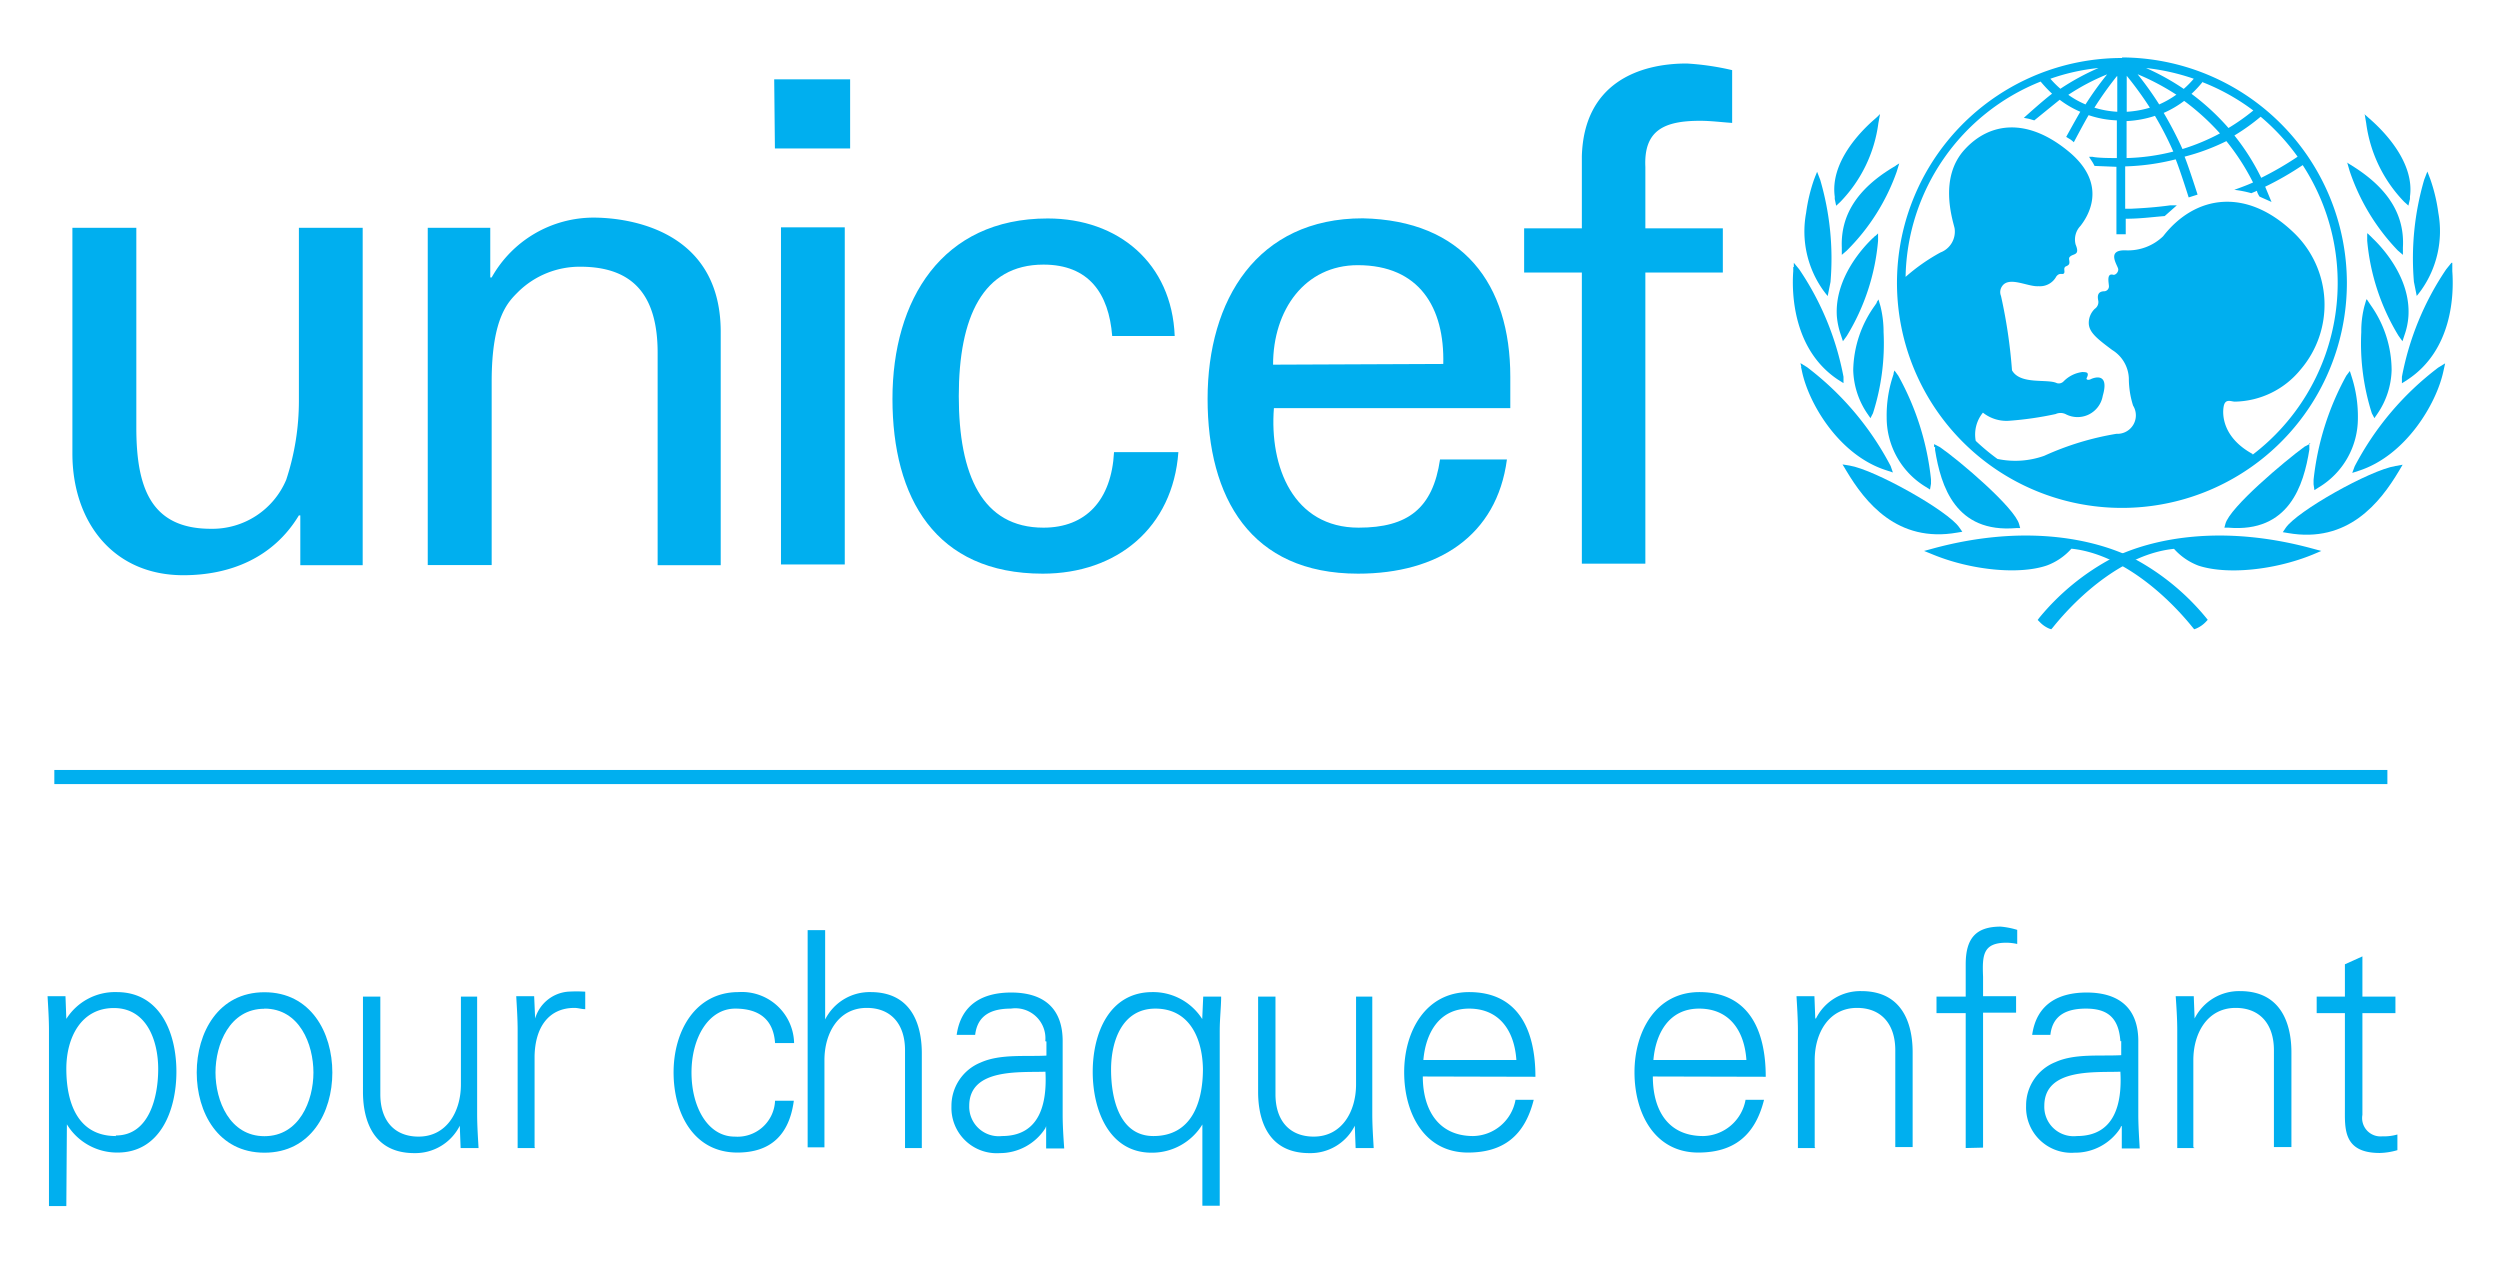 <svg id="f6f3ee82-4951-4596-a88b-d64b317e97ed" data-name="Laag 1" xmlns="http://www.w3.org/2000/svg" viewBox="0 0 177.15 89.53"><defs><style>.ff084789-048d-486a-8fdd-6fa8fee5f7cd{fill:#00afef;}</style></defs><path class="ff084789-048d-486a-8fdd-6fa8fee5f7cd" d="M159.62,32.17c-2.12-1.16-2.16-2.78-2.05-3.37s.53-.34.79-.34A6.14,6.14,0,0,0,163,26.21a7.07,7.07,0,0,0-.45-9.71c-3.37-3.25-7-2.68-9.27.24a3.58,3.58,0,0,1-2.63,1c-1.48-.06-.55,1.11-.55,1.35s-.23.42-.36.38c-.5-.14-.3.6-.3.83a.35.35,0,0,1-.32.34c-.62,0-.45.56-.43.71a.58.58,0,0,1-.25.53,1.39,1.39,0,0,0-.43,1c0,.67.62,1.14,1.66,1.92a2.47,2.47,0,0,1,1.18,2,6.41,6.41,0,0,0,.3,1.94,1.31,1.31,0,0,1-1.18,2,20.32,20.32,0,0,0-5.12,1.56,6.11,6.11,0,0,1-3.31.22A15.63,15.63,0,0,1,140,31.24a2.45,2.45,0,0,1,.51-2,2.68,2.68,0,0,0,1.93.57,23.49,23.49,0,0,0,3.22-.47.84.84,0,0,1,.7,0A1.81,1.81,0,0,0,149,28.05c.51-1.75-.7-1.26-.85-1.18s-.36.05-.28-.1c.22-.44-.11-.39-.3-.41a2.25,2.25,0,0,0-1.34.66.47.47,0,0,1-.48.13c-.66-.33-2.59.14-3.18-.91a36.38,36.38,0,0,0-.78-5.27.72.72,0,0,1,.08-.69c.49-.73,1.84.06,2.58,0a1.31,1.31,0,0,0,1.26-.69c.23-.29.4-.12.52-.2s0-.31.07-.43.12-.06.27-.19,0-.41.06-.52c.21-.33.8-.07.45-.92a1.39,1.39,0,0,1,.34-1.32c.43-.55,2.07-2.87-.83-5.27s-5.57-2.11-7.37-.15-.91,4.81-.72,5.57a1.58,1.58,0,0,1-1,1.73,13.56,13.56,0,0,0-2.47,1.73,15.19,15.19,0,0,1,9.57-13.84,9.37,9.37,0,0,0,.81.86c-.63.47-2,1.71-2,1.71l.36.07.38.11s1.23-1,1.8-1.46a6.87,6.87,0,0,0,1.46.85c-.28.47-1,1.78-1,1.78l.31.19a2,2,0,0,1,.23.19s.76-1.44,1.05-1.92a7.07,7.07,0,0,0,2,.37V11.2c-.38,0-1.34,0-1.73-.09l-.24,0,.13.21a3,3,0,0,1,.26.44l0,0h.06l1.49.06v4.78h.66v-1.1c1,0,1.79-.11,2.76-.19h0l.86-.76-.47,0c-1,.14-1.93.2-2.76.24l-.43,0v-3a16.17,16.17,0,0,0,3.58-.5c.32.79.92,2.7.92,2.7l.63-.2s-.6-1.89-.92-2.69A15,15,0,0,0,157.76,10a16.3,16.3,0,0,1,1.89,2.93c-.47.22-1.33.52-1.33.52a7.81,7.81,0,0,1,1.21.24l.4-.17c0,.13.18.41.18.41l.85.38-.1-.24-.35-.84a21.48,21.48,0,0,0,2.66-1.53,15.3,15.3,0,0,1-3.55,20.52ZM148.7,4.82A17.1,17.1,0,0,0,146,6.29a6.8,6.8,0,0,1-.71-.71,14.68,14.68,0,0,1,3.4-.76Zm-.92,2.58a6.34,6.34,0,0,1-1.22-.68,15.34,15.34,0,0,1,2.75-1.45,23,23,0,0,0-1.53,2.13Zm2.25-2V7.92a6.89,6.89,0,0,1-1.62-.29A24.27,24.27,0,0,1,150,5.4Zm.67,3.18a7.59,7.59,0,0,0,2-.37A23.27,23.27,0,0,1,154,10.74a14.83,14.83,0,0,1-3.31.46V8.58Zm0-3.21a25.1,25.1,0,0,1,1.64,2.26,7.06,7.06,0,0,1-1.64.29V5.37Zm3.5,1.35A6.73,6.73,0,0,1,153,7.4a23.37,23.37,0,0,0-1.53-2.14,16.93,16.93,0,0,1,2.76,1.46Zm1.25-1.14a6.9,6.9,0,0,1-.71.72,17,17,0,0,0-2.67-1.48,15.48,15.48,0,0,1,3.38.76Zm1.88,3.86a14.9,14.9,0,0,1-2.68,1.12A26.53,26.53,0,0,0,153.32,8a7.06,7.06,0,0,0,1.45-.85,16.63,16.63,0,0,1,2.56,2.33Zm-1.24-3.61a15.13,15.13,0,0,1,3.58,2,14.63,14.63,0,0,1-1.76,1.24,16.72,16.72,0,0,0-2.62-2.42,8.07,8.07,0,0,0,.8-.86Zm6.71,5.28a22.61,22.61,0,0,1-2.57,1.49,16,16,0,0,0-1.9-3,14.58,14.58,0,0,0,1.86-1.33,15.5,15.5,0,0,1,2.61,2.82Zm-12.43-7A15.94,15.94,0,1,0,166.3,20,16,16,0,0,0,150.37,4.07"/><path class="ff084789-048d-486a-8fdd-6fa8fee5f7cd" d="M133,8.3l-.25.22c-.94.83-3.07,3-2.74,5.41l0,.17.1.48.3-.28a9.83,9.83,0,0,0,2.69-5.56l.12-.66L133,8.3"/><path class="ff084789-048d-486a-8fdd-6fa8fee5f7cd" d="M128.65,12.44l-.11.29a12,12,0,0,0-.56,2.36,7.19,7.19,0,0,0,1.22,5.49l.15.2.16.2.2-1a19.83,19.83,0,0,0-.73-7.24l-.22-.57-.11.28"/><path class="ff084789-048d-486a-8fdd-6fa8fee5f7cd" d="M127.07,18.92l0,.29c-.12,1.61,0,5.59,3.18,7.7l.38.24V26.7a20.25,20.25,0,0,0-3.14-7.62l-.38-.46v.3"/><path class="ff084789-048d-486a-8fdd-6fa8fee5f7cd" d="M127.62,26l.06.27c.46,2.29,2.63,6,6,7.06l.45.15-.16-.46a21,21,0,0,0-5.92-7l-.47-.29.06.27"/><path class="ff084789-048d-486a-8fdd-6fa8fee5f7cd" d="M134.34,11.74l-.27.16c-2.48,1.52-3.65,3.36-3.56,5.64l0,.52.36-.31a14.85,14.85,0,0,0,3.53-5.58l.18-.59-.26.16"/><path class="ff084789-048d-486a-8fdd-6fa8fee5f7cd" d="M132.87,16.72l-.19.18c-.63.6-2.7,2.8-2.52,5.52a5.42,5.42,0,0,0,.29,1.33l.14.43.27-.37a15.45,15.45,0,0,0,2.22-6.75l0-.52-.19.18"/><path class="ff084789-048d-486a-8fdd-6fa8fee5f7cd" d="M133,21.43l-.14.21a8.05,8.05,0,0,0-1.54,4.59,5.73,5.73,0,0,0,1,3.08l.22.32.18-.35a16.24,16.24,0,0,0,.75-5.75,7.52,7.52,0,0,0-.22-1.83l-.14-.48-.14.21"/><path class="ff084789-048d-486a-8fdd-6fa8fee5f7cd" d="M134.19,26.47l-.07.22a8.9,8.9,0,0,0-.43,2.91,5.73,5.73,0,0,0,2.77,4.9l.3.19.07-.41,0-.32a19.26,19.26,0,0,0-2.32-7.34l-.27-.37-.07.22"/><path class="ff084789-048d-486a-8fdd-6fa8fee5f7cd" d="M131,33.12Zm-.31,0,.13.22c1.34,2.25,3.62,5.15,7.87,4.4l.36-.06-.21-.3c-.79-1.18-6-4.1-7.78-4.39l-.5-.08.13.21"/><path class="ff084789-048d-486a-8fdd-6fa8fee5f7cd" d="M137,38.86l-.66.18.64.26c2.71,1.11,6.1,1.44,8.06.77a4.34,4.34,0,0,0,1.74-1.19c3.46.36,6.71,3.24,8.6,5.59l.1.12.14-.05a2.07,2.07,0,0,0,.68-.47l.14-.15-.12-.15a17,17,0,0,0-5.2-4.24c-2.78-1.36-7.68-2.41-14.12-.67"/><path class="ff084789-048d-486a-8fdd-6fa8fee5f7cd" d="M137.12,31.66l0,.23c.41,2.55,1.44,5.9,5.75,5.53l.28,0-.07-.26c-.29-1.17-4.24-4.53-5.62-5.48l-.41-.21,0,.22"/><path class="ff084789-048d-486a-8fdd-6fa8fee5f7cd" d="M167.56,8.08l.11.66a9.86,9.86,0,0,0,2.69,5.56l.3.27.11-.47,0-.17c.33-2.4-1.81-4.58-2.74-5.41l-.25-.22-.25-.22"/><path class="ff084789-048d-486a-8fdd-6fa8fee5f7cd" d="M172,12.16l-.22.57a19.83,19.83,0,0,0-.73,7.24l.2,1,.16-.2.15-.2a7.23,7.23,0,0,0,1.22-5.49,12,12,0,0,0-.56-2.36l-.11-.29-.11-.28"/><path class="ff084789-048d-486a-8fdd-6fa8fee5f7cd" d="M173.71,18.62l-.37.46a20.32,20.32,0,0,0-3.14,7.62l0,.46.39-.25c3.21-2.11,3.3-6.08,3.18-7.7l0-.29,0-.3"/><path class="ff084789-048d-486a-8fdd-6fa8fee5f7cd" d="M173.24,25.76l-.47.29a20.91,20.91,0,0,0-5.92,7l-.17.46.46-.15c3.35-1.08,5.52-4.78,6-7.06l.06-.27.06-.27"/><path class="ff084789-048d-486a-8fdd-6fa8fee5f7cd" d="M166.32,11.51l.17.59a15,15,0,0,0,3.42,5.65l.36.31,0-.52c.13-2.27-1-4.13-3.45-5.7l-.27-.17-.26-.16"/><path class="ff084789-048d-486a-8fdd-6fa8fee5f7cd" d="M167.74,16.54l0,.52a15.6,15.6,0,0,0,2.23,6.75l.27.37.14-.43a5,5,0,0,0,.28-1.33c.18-2.72-1.88-4.91-2.52-5.52l-.18-.18-.19-.18"/><path class="ff084789-048d-486a-8fdd-6fa8fee5f7cd" d="M167.68,21.22l-.14.48a7.12,7.12,0,0,0-.22,1.83,16.34,16.34,0,0,0,.75,5.76l.18.34.22-.32a5.72,5.72,0,0,0,1-3.08A8,8,0,0,0,168,21.64l-.14-.21-.14-.21"/><path class="ff084789-048d-486a-8fdd-6fa8fee5f7cd" d="M166.54,26.25l-.28.37A19.61,19.61,0,0,0,163.94,34l0,.32.06.41.3-.19a5.71,5.71,0,0,0,2.78-4.9,9.17,9.17,0,0,0-.43-2.91l-.07-.22-.07-.22"/><path class="ff084789-048d-486a-8fdd-6fa8fee5f7cd" d="M169.81,33.12Zm.44-.19-.5.09c-1.82.29-7,3.21-7.79,4.39l-.2.3.36.06c4.25.75,6.53-2.15,7.87-4.4l.13-.22.13-.22"/><path class="ff084789-048d-486a-8fdd-6fa8fee5f7cd" d="M149.71,39.53a17,17,0,0,0-5.2,4.24l-.12.16.14.14a2,2,0,0,0,.67.47l.15.05.1-.11c1.89-2.36,5.13-5.24,8.6-5.59a4.41,4.41,0,0,0,1.73,1.19c2,.66,5.36.33,8.07-.77l.64-.27-.67-.18c-6.43-1.74-11.33-.69-14.11.67"/><path class="ff084789-048d-486a-8fdd-6fa8fee5f7cd" d="M163.72,31.43l-.42.22c-1.37,1-5.32,4.31-5.61,5.48l-.07.26.28,0c4.3.37,5.34-3,5.74-5.53l0-.23,0-.23"/><path class="ff084789-048d-486a-8fdd-6fa8fee5f7cd" d="M59.86,40H55.34V16.11h4.52Zm-5-34.38h5.38v4.9H54.91Z"/><path class="ff084789-048d-486a-8fdd-6fa8fee5f7cd" d="M21.18,16.14H25.7V40.05H21.28V36.52h-.1c-1.81,3-4.86,4.24-8.19,4.24-5,0-7.86-3.81-7.86-8.62v-16H9.66V30.28c0,4.15.95,7.19,5.28,7.19A5.68,5.68,0,0,0,20.28,34a17.82,17.82,0,0,0,.9-5.62V16.14"/><path class="ff084789-048d-486a-8fdd-6fa8fee5f7cd" d="M34.74,19.66h.1a8.28,8.28,0,0,1,7.23-4.24c1.67,0,9,.43,9,8.1V40.05H46.6V25c0-4-1.67-6.1-5.48-6.1a6.22,6.22,0,0,0-4.38,1.76c-.66.67-1.9,1.72-1.9,6.38v13H30.31V16.14h4.43v3.52"/><path class="ff084789-048d-486a-8fdd-6fa8fee5f7cd" d="M78.81,23.8c-.24-3-1.65-5.05-4.87-5.05-4.3,0-6,3.73-6,9.32s1.66,9.32,6,9.32c3,0,4.82-1.94,5-5.35H83.5c-.39,5.35-4.35,8.61-9.61,8.61-7.62,0-10.65-5.39-10.65-12.39s3.5-12.78,11-12.78c5,0,8.8,3.17,9,8.33H78.81"/><path class="ff084789-048d-486a-8fdd-6fa8fee5f7cd" d="M102.27,25.79c.1-4-1.7-7-6.06-7-3.74,0-6,3.16-6,7.05Zm-12,3.12c-.33,4.17,1.38,8.48,6,8.48,3.5,0,5.26-1.37,5.77-4.83h4.74c-.71,5.4-4.88,8.09-10.55,8.09-7.62,0-10.66-5.39-10.66-12.39s3.51-12.79,11-12.79c7.09.15,10.45,4.64,10.45,11.23v2.22H90.25"/><path class="ff084789-048d-486a-8fdd-6fa8fee5f7cd" d="M112.09,39.94V19.31H108V16.18h4.09V11.07c.15-5.2,4.07-6.57,7.43-6.57a18.81,18.81,0,0,1,3.22.47V8.71c-.76-.05-1.51-.15-2.27-.15-2.55,0-4,.67-3.88,3.27v4.35h5.49v3.13h-5.49V39.94h-4.5"/><rect class="ff084789-048d-486a-8fdd-6fa8fee5f7cd" x="3.85" y="54.56" width="165.32" height="1"/><path class="ff084789-048d-486a-8fdd-6fa8fee5f7cd" d="M4.7,85.46H3.47V73c0-.83-.06-1.69-.1-2.41H4.64L4.7,72.2l0,0A4.08,4.08,0,0,1,8.27,70.3c3.06,0,4.23,2.86,4.23,5.64s-1.17,5.73-4.17,5.73a4.16,4.16,0,0,1-3.59-2h0Zm3.51-5c2.36,0,3-2.72,3-4.71s-.8-4.32-3.14-4.32S4.7,73.55,4.7,75.73C4.7,78.17,5.52,80.5,8.21,80.5Z"/><path class="ff084789-048d-486a-8fdd-6fa8fee5f7cd" d="M23.55,76c0,2.82-1.52,5.68-4.81,5.68s-4.8-2.86-4.8-5.68,1.52-5.69,4.8-5.69S23.55,73.16,23.55,76Zm-4.81-4.52c-2.48,0-3.47,2.53-3.47,4.52s1,4.51,3.47,4.51S22.21,78,22.21,76,21.23,71.47,18.74,71.47Z"/><path class="ff084789-048d-486a-8fdd-6fa8fee5f7cd" d="M32.58,70.62h1.23v8.32c0,.83.06,1.69.1,2.41H32.64l-.06-1.58,0,0a3.53,3.53,0,0,1-3.22,1.94c-3.37,0-3.64-3.1-3.64-4.34V70.62h1.23v6.92c0,1.87,1,3,2.71,3,2,0,3-1.78,3-3.7V70.62Z"/><path class="ff084789-048d-486a-8fdd-6fa8fee5f7cd" d="M37.92,81.35H36.68V73c0-.83-.06-1.69-.1-2.41h1.27l.07,1.58h0a2.66,2.66,0,0,1,2.32-1.9,10.1,10.1,0,0,1,1.23,0v1.24c-.25,0-.52-.09-.76-.09-1.83,0-2.79,1.37-2.83,3.42v6.46Z"/><path class="ff084789-048d-486a-8fdd-6fa8fee5f7cd" d="M54.92,73.91c-.11-1.65-1.11-2.44-2.82-2.44C50.21,71.47,49,73.53,49,76s1.17,4.54,3.06,4.54A2.66,2.66,0,0,0,54.92,78h1.33c-.33,2.46-1.68,3.67-4,3.67-3.08,0-4.52-2.75-4.52-5.68s1.54-5.69,4.6-5.69a3.7,3.7,0,0,1,3.94,3.61Z"/><path class="ff084789-048d-486a-8fdd-6fa8fee5f7cd" d="M58.47,72.24h0a3.53,3.53,0,0,1,3.22-1.94c3.37,0,3.63,3.1,3.63,4.34v6.71H64.13V74.42c0-1.86-1-3-2.71-3-2,0-3,1.78-3,3.7v6.18H57.23V65.91h1.24v6.33Z"/><path class="ff084789-048d-486a-8fdd-6fa8fee5f7cd" d="M74.07,73.78a2.13,2.13,0,0,0-2.44-2.31c-1.3,0-2.36.41-2.53,1.86H67.79c.31-2.2,1.89-3,3.86-3,2.28,0,3.69,1.09,3.65,3.55v5.09c0,.83.06,1.69.11,2.41H74.13l0-1.58h0l-.06.15a3.83,3.83,0,0,1-3.22,1.76,3.21,3.21,0,0,1-3.43-3.32,3.31,3.31,0,0,1,2.07-3.1c1.38-.62,3.16-.41,4.66-.49v-1ZM71,80.5c2.69,0,3.2-2.31,3.08-4.56-1.75.07-5.4-.28-5.4,2.42A2.09,2.09,0,0,0,71,80.5Z"/><path class="ff084789-048d-486a-8fdd-6fa8fee5f7cd" d="M85.26,70.62h1.27c0,.72-.1,1.58-.1,2.41V85.44H85.2V79.68h0a4.18,4.18,0,0,1-3.6,2c-3,0-4.17-3-4.17-5.73s1.17-5.65,4.23-5.65a4.12,4.12,0,0,1,3.53,1.91v.06h0V72.2Zm-3.39.85c-2.34,0-3.14,2.27-3.14,4.32s.59,4.71,3,4.71c2.68,0,3.51-2.33,3.51-4.77C85.2,73.55,84.27,71.47,81.87,71.47Z"/><path class="ff084789-048d-486a-8fdd-6fa8fee5f7cd" d="M96,70.62h1.24v8.32c0,.83.06,1.69.1,2.41H96.06L96,79.77l0,0a3.51,3.51,0,0,1-3.22,1.94c-3.37,0-3.63-3.1-3.63-4.34V70.62h1.23v6.92c0,1.87,1,3,2.71,3,2,0,3-1.78,3-3.7V70.62Z"/><path class="ff084789-048d-486a-8fdd-6fa8fee5f7cd" d="M100.82,76.28c0,2.29,1.05,4.22,3.57,4.22a3.11,3.11,0,0,0,3-2.57h1.29c-.64,2.57-2.18,3.74-4.66,3.74-3.08,0-4.52-2.76-4.52-5.69s1.54-5.68,4.6-5.68c3.45,0,4.7,2.63,4.7,6Zm6.63-1.17c-.14-2.08-1.21-3.64-3.35-3.64s-3.08,1.76-3.24,3.64Z"/><path class="ff084789-048d-486a-8fdd-6fa8fee5f7cd" d="M117.12,76.28c0,2.29,1,4.22,3.57,4.22a3.11,3.11,0,0,0,3-2.57H125c-.64,2.57-2.18,3.74-4.66,3.74-3.08,0-4.52-2.76-4.52-5.69s1.54-5.68,4.6-5.68c3.45,0,4.7,2.63,4.7,6Zm6.63-1.17c-.14-2.08-1.21-3.64-3.35-3.64s-3.08,1.76-3.24,3.64Z"/><path class="ff084789-048d-486a-8fdd-6fa8fee5f7cd" d="M128.64,81.35H127.4V73c0-.83-.06-1.69-.1-2.41h1.27l.06,1.58.05,0a3.51,3.51,0,0,1,3.22-1.94c3.37,0,3.63,3.1,3.63,4.34v6.71H134.3V74.42c0-1.86-1-3-2.71-3-2,0-3,1.78-3,3.7v6.18Z"/><path class="ff084789-048d-486a-8fdd-6fa8fee5f7cd" d="M139.29,81.35V71.79h-2.07V70.62h2.07V68.33c0-1.84.72-2.67,2.48-2.67a5.77,5.77,0,0,1,1.17.23v1a3.84,3.84,0,0,0-.75-.09c-1.69,0-1.73.88-1.67,2.42v1.37h2.34v1.17h-2.34v9.56Z"/><path class="ff084789-048d-486a-8fdd-6fa8fee5f7cd" d="M150.25,73.78c-.12-1.75-1-2.31-2.44-2.31-1.29,0-2.36.41-2.52,1.86H144c.31-2.2,1.89-3,3.86-3,2.28,0,3.7,1.09,3.66,3.55v5.09c0,.83.06,1.69.1,2.41h-1.27l0-1.58h-.05l-.06.15A3.82,3.82,0,0,1,147,81.68a3.21,3.21,0,0,1-3.43-3.32,3.3,3.3,0,0,1,2.08-3.1c1.37-.62,3.16-.41,4.66-.49v-1Zm-3.08,6.72c2.69,0,3.21-2.31,3.08-4.56-1.74.07-5.39-.28-5.39,2.42A2.08,2.08,0,0,0,147.17,80.5Z"/><path class="ff084789-048d-486a-8fdd-6fa8fee5f7cd" d="M155.51,81.35h-1.23V73c0-.83-.06-1.69-.11-2.41h1.28l.06,1.58,0,0a3.53,3.53,0,0,1,3.22-1.94c3.37,0,3.64,3.1,3.64,4.34v6.71h-1.24V74.42c0-1.86-1-3-2.71-3-2,0-3,1.78-3,3.7v6.18Z"/><path class="ff084789-048d-486a-8fdd-6fa8fee5f7cd" d="M166.16,71.79h-2V70.62h2V68.33l1.24-.56v2.85h2.34v1.17H167.4V79a1.3,1.3,0,0,0,1.41,1.52,3.42,3.42,0,0,0,1.07-.13v1.11a4.8,4.8,0,0,1-1.25.2c-2.61,0-2.47-1.74-2.47-3.19v-6.7Z"/></svg>